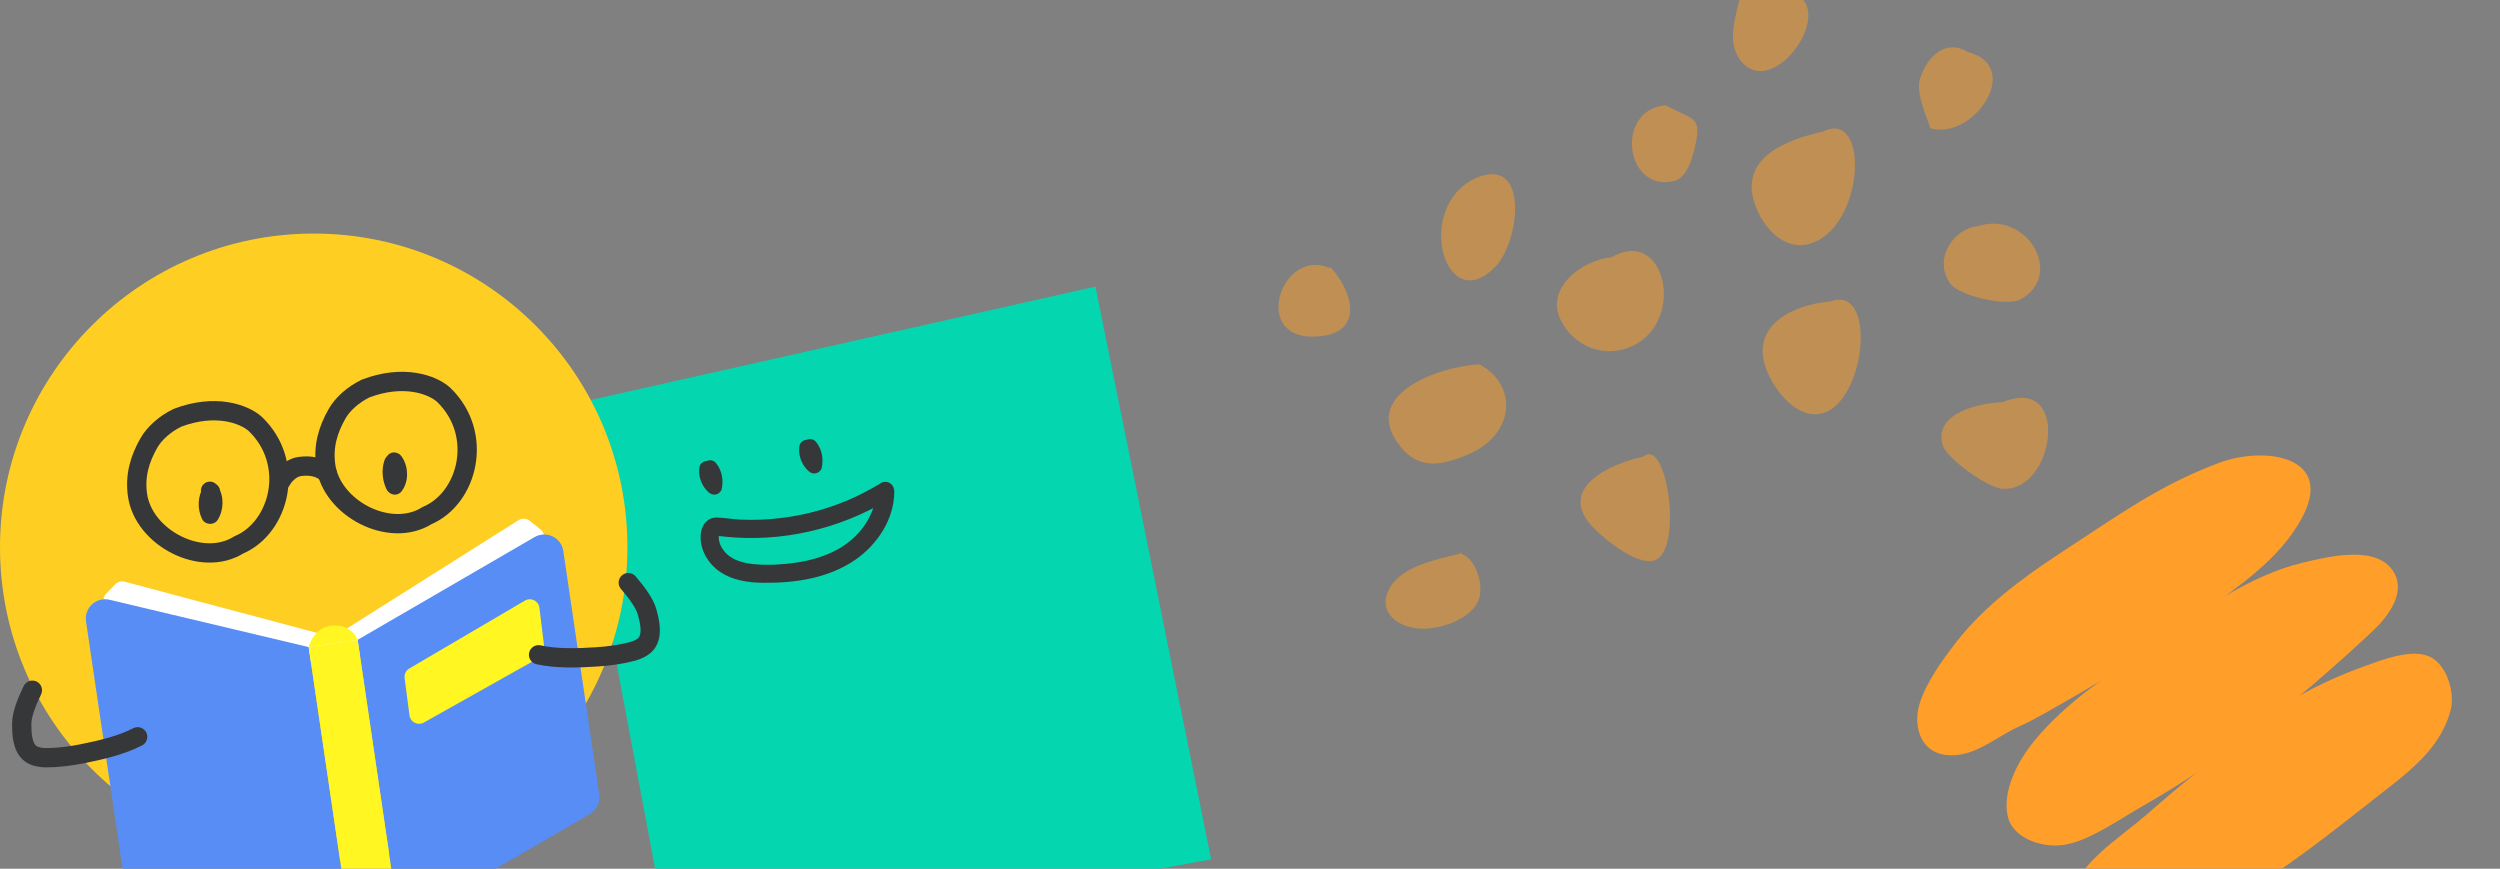     <svg width="518" height="180" viewBox="0 0 518 180" fill="none" xmlns="http://www.w3.org/2000/svg">
      <rect x="0" y="0" width="518" height="180" fill="#808080" stroke="none"/>
      <path d="M117.711 83.933L226.975 59.384L250.953 178.057L139.191 198.444L117.711 83.933Z" fill="#04D6B0" />
      <path
        d="M148.48 96.113C149.626 97.593 149.931 99.562 149.528 101.365C149.413 101.882 148.903 102.306 148.392 102.44C147.829 102.586 147.293 102.417 146.876 102.056C145.468 100.833 144.676 98.87 144.89 97.027C144.937 96.623 145.057 96.262 145.367 95.963C145.648 95.693 146.113 95.489 146.512 95.507C146.913 95.525 147.329 95.653 147.606 95.944C147.876 96.229 148.103 96.634 148.056 97.038C148.016 97.376 148.015 97.712 148.05 98.049L148.003 97.644C148.054 98.07 148.162 98.482 148.324 98.88L148.167 98.503C148.335 98.898 148.552 99.266 148.82 99.605L148.574 99.294C148.746 99.505 148.934 99.7 149.141 99.88L146.489 100.57C146.51 100.478 146.529 100.385 146.545 100.291L146.482 100.683C146.554 100.237 146.564 99.79 146.517 99.343L146.564 99.748C146.508 99.278 146.39 98.823 146.21 98.386L146.366 98.763C146.198 98.371 145.985 98.006 145.723 97.667C145.496 97.375 145.48 96.831 145.582 96.493C145.689 96.139 145.978 95.752 146.324 95.577C146.694 95.389 147.14 95.293 147.546 95.417L147.916 95.567C148.154 95.701 148.343 95.883 148.48 96.113Z"
        fill="#363739"
      />
      <path
        d="M169.201 91.723C170.346 93.203 170.652 95.172 170.249 96.976C170.133 97.492 169.623 97.917 169.113 98.05C168.549 98.197 168.013 98.028 167.597 97.666C166.188 96.444 165.396 94.48 165.611 92.637C165.658 92.233 165.777 91.872 166.087 91.574C166.368 91.303 166.833 91.099 167.232 91.117C167.634 91.136 168.05 91.263 168.326 91.554C168.596 91.839 168.823 92.244 168.776 92.648C168.737 92.986 168.736 93.323 168.771 93.66L168.724 93.254C168.775 93.68 168.882 94.093 169.044 94.49L168.887 94.114C169.055 94.509 169.272 94.877 169.54 95.216L169.294 94.904C169.466 95.115 169.655 95.31 169.862 95.49L167.21 96.181C167.23 96.088 167.249 95.995 167.265 95.902L167.202 96.293C167.274 95.847 167.285 95.4 167.238 94.953L167.285 95.358C167.229 94.888 167.11 94.433 166.93 93.996L167.087 94.373C166.919 93.982 166.705 93.616 166.443 93.277C166.217 92.985 166.2 92.441 166.302 92.103C166.409 91.749 166.699 91.363 167.044 91.188C167.415 90.999 167.861 90.903 168.266 91.028L168.637 91.177C168.875 91.311 169.063 91.493 169.201 91.723Z"
        fill="#363739"
      />
      <path
        d="M183.67 103.191C173.659 109.194 161.83 111.905 150.202 110.697C149.844 110.659 149.487 110.618 149.13 110.574C148.975 110.554 148.807 110.555 148.657 110.514C148.649 110.511 148.263 110.395 148.519 110.434C148.66 110.455 148.575 110.011 148.54 110.502C148.537 110.545 148.462 110.884 148.491 110.736C148.437 111.017 148.419 111.303 148.436 111.588C148.506 112.722 149.023 113.747 149.743 114.607C151.373 116.557 153.955 117.201 156.384 117.411C159.255 117.659 162.215 117.481 165.06 117.063C168.043 116.625 170.957 115.791 173.626 114.367C178.351 111.845 182.024 107.027 182.045 101.536C182.047 100.787 182.929 100.255 183.603 100.346C184.423 100.456 184.796 101.152 184.793 101.904C184.773 107.418 181.372 112.51 176.937 115.574C171.453 119.36 164.559 120.339 158.036 120.253C155.089 120.214 152.026 119.774 149.524 118.104C147.141 116.512 145.443 113.69 145.691 110.773C145.837 109.057 146.816 107.651 148.673 107.733C150.221 107.802 151.765 108.081 153.318 108.158C156.391 108.31 159.476 108.16 162.524 107.751C169.358 106.835 176.039 104.558 181.958 101.008C182.6 100.624 183.403 100.603 183.905 101.244C184.322 101.776 184.316 102.803 183.67 103.191Z"
        fill="#363739"
        stroke="#363739"
      />
      <path
        d="M65 178.394C100.899 178.394 130 149.293 130 113.394C130 77.496 100.899 48.394 65 48.394C29.102 48.394 0 77.496 0 113.394C0 149.293 29.102 178.394 65 178.394Z"
        fill="#FFCE22"
      />
      <path
        d="M42.169 100.855C40.949 102.871 40.834 105.417 41.876 107.543C42.502 108.818 44.376 108.893 45.117 107.704C46.38 105.676 46.478 102.856 45.163 100.809C44.89 100.383 44.575 100.047 44.083 99.882C43.641 99.734 43.04 99.76 42.63 99.998C42.217 100.238 41.848 100.607 41.716 101.084C41.587 101.547 41.565 102.128 41.837 102.551C42.019 102.835 42.168 103.135 42.286 103.452L42.115 102.974C42.261 103.384 42.349 103.807 42.385 104.241L42.345 103.734C42.373 104.145 42.352 104.552 42.282 104.957L42.372 104.475C42.296 104.878 42.173 105.265 41.999 105.636L42.206 105.199C42.132 105.351 42.051 105.497 41.962 105.639L45.203 105.801C45.115 105.622 45.038 105.439 44.971 105.251L45.142 105.73C45.005 105.328 44.919 104.915 44.882 104.492L44.922 104.998C44.889 104.549 44.911 104.104 44.989 103.661L44.899 104.143C44.979 103.726 45.105 103.325 45.283 102.941L45.076 103.377C45.151 103.22 45.233 103.069 45.323 102.92C45.578 102.5 45.684 101.982 45.58 101.495C45.483 101.041 45.167 100.541 44.763 100.3C43.903 99.789 42.714 99.954 42.169 100.855Z"
        fill="#363739"
      />
      <path
        d="M79.652 95.419C79.009 97.296 79.201 99.51 80.066 101.332C80.376 101.985 81.011 102.429 81.669 102.485C82.019 102.512 82.348 102.441 82.656 102.273C82.95 102.109 83.185 101.875 83.363 101.571C84.012 100.685 84.356 99.424 84.346 98.272C84.341 97.69 84.284 97.074 84.112 96.511C84.001 96.146 83.881 95.773 83.716 95.429C83.55 95.081 83.329 94.758 83.112 94.446C82.834 94.045 82.234 93.778 81.801 93.742C81.327 93.702 80.749 93.89 80.414 94.255C80.078 94.621 79.819 95.116 79.823 95.661L79.873 96.22C79.953 96.589 80.111 96.916 80.347 97.199C80.371 97.233 80.394 97.267 80.417 97.301L80.125 96.852C80.293 97.114 80.428 97.391 80.533 97.687L80.35 97.157C80.458 97.475 80.527 97.8 80.562 98.133L80.512 97.575C80.543 97.93 80.534 98.283 80.483 98.632L80.566 98.103C80.513 98.429 80.426 98.742 80.301 99.041L80.502 98.564C80.397 98.805 80.269 99.029 80.117 99.237L83.414 99.477C83.321 99.28 83.238 99.079 83.166 98.873L83.349 99.403C83.201 98.964 83.106 98.514 83.06 98.053L83.111 98.612C83.069 98.126 83.084 97.644 83.157 97.169L83.075 97.698C83.126 97.39 83.201 97.091 83.301 96.8C83.467 96.316 83.375 95.64 83.151 95.181C82.93 94.732 82.487 94.288 82.035 94.14C81.551 93.981 81.001 93.967 80.56 94.24C80.121 94.511 79.83 94.897 79.652 95.419Z"
        fill="#363739"
      />
      <path
        d="M30.851 91.78C31.93 89.884 34.05 87.885 36.765 86.565C44.547 83.604 50.555 85.707 52.944 87.885C61.341 96.017 57.982 109.286 49.488 112.898C41.774 117.73 29.708 111.416 28.485 102.534C27.94 98.573 28.917 95.175 30.851 91.78Z"
        stroke="#363739"
        stroke-width="4"
        stroke-linecap="round"
      />
      <path
        d="M69.851 85.713C70.93 83.817 73.05 81.818 75.765 80.498C83.547 77.537 89.555 79.64 91.944 81.818C100.341 89.95 96.982 103.219 88.488 106.831C80.774 111.664 68.708 105.349 67.485 96.467C66.94 92.507 67.917 89.108 69.851 85.713Z"
        stroke="#363739"
        stroke-width="4"
        stroke-linecap="round"
      />
      <path
        d="M58.027 99.916C58.294 99.563 58.782 98.716 59.086 98.41C59.975 97.512 60.874 96.821 62.171 96.652C64.225 96.383 66.218 96.697 67.769 98.042"
        stroke="#363739"
        stroke-width="4"
        stroke-linecap="round"
      />
      <g clip-path="url(#clip0_91_13645)">
        <path
          d="M22.951 126.296C21.471 125.906 20.959 124.067 22.026 122.969L23.872 121.068C24.377 120.549 25.122 120.342 25.821 120.529L68.184 131.801C68.722 131.944 69.295 131.856 69.765 131.559L107.439 107.784C108.16 107.329 109.09 107.381 109.755 107.914L111.984 109.696C113.067 110.562 112.962 112.24 111.779 112.964L70.538 138.197C70.073 138.481 69.512 138.564 68.985 138.425L22.951 126.296Z"
          fill="white"
        />
        <path
          d="M72.656 193.058L28.306 182.521C26.714 182.142 25.513 180.832 25.274 179.213L17.826 128.751C17.413 125.952 19.956 123.621 22.708 124.275L63.95 134.074L72.656 193.058Z"
          fill="#578DF5"
        />
        <path
          d="M124.165 164.628C124.404 166.247 123.632 167.848 122.216 168.671L82.799 191.564L74.093 132.58L110.751 111.29C113.197 109.869 116.304 111.366 116.717 114.164L124.165 164.628Z"
          fill="#578DF5"
        />
        <path d="M74.113 132.58L63.97 134.07L72.636 193.06L82.78 191.569L74.113 132.58Z" fill="#FFF622" />
        <path
          d="M63.951 134.076C63.951 134.076 64.942 129.837 68.949 129.599C72.956 129.36 74.093 132.58 74.093 132.58L63.951 134.076Z"
          fill="#FFF622"
        />
        <path
          d="M83.835 140.496C83.731 139.7 84.113 138.919 84.806 138.512L108.77 124.441C110.012 123.712 111.594 124.495 111.768 125.924L112.784 134.266C112.882 135.071 112.485 135.855 111.778 136.252L87.81 149.719C86.575 150.413 85.03 149.639 84.847 148.235L83.835 140.496Z"
          fill="#FFF622"
        />
      </g>
      <path
        d="M6.709 143.014C5.5 145.5 4.5 148.067 4.5 150C4.5 151.892 4.552 154.802 6.352 156.164C7.18 156.791 8.542 157 9.5 157C11.999 157 14.455 156.69 16.92 156.204C20.652 155.468 25.128 154.445 28.521 152.668"
        stroke="#363739"
        stroke-width="4"
        stroke-linecap="round"
      />
      <path
        d="M130.179 120.725C131.988 122.816 133.616 125.038 134.114 126.906C134.601 128.734 135.301 131.56 133.912 133.339C133.274 134.158 132.011 134.711 131.086 134.958C128.672 135.602 126.218 135.935 123.711 136.1C119.916 136.351 115.327 136.516 111.591 135.673"
        stroke="#363739"
        stroke-width="4"
        stroke-linecap="round"
      />
      <path
        d="M459.735 95.921C447.189 100.635 438.686 106.922 427.406 114.265C418.563 120.021 410.944 125.832 405.309 133.08C402.462 136.74 398.958 141.612 397.702 145.952C396.676 149.495 397.377 153.603 400.361 155.463C402.64 156.884 405.798 156.725 408.543 155.715C411.939 154.466 414.851 152.114 418.141 150.629C421.78 148.987 425.319 146.845 428.795 144.865C438.137 139.545 447.181 133.675 455.85 127.301C463.634 121.578 472.099 116.136 476.835 107.547C484.019 94.527 469.321 92.319 459.735 95.921Z"
        fill="#FF9E29"
      />
      <path
        d="M466.582 152.017C475.338 145.412 483.663 138.22 491.599 130.77C494.937 127.636 498.501 122.77 496.002 118.569C492.63 112.899 482.946 115.191 477.054 116.607C465.796 119.313 454.922 127.207 445.503 133.833C436.757 139.985 428.253 145.297 421.447 153.577C418.001 157.77 414.825 164.045 416.015 169.182C417.049 173.647 422.95 175.706 427.517 175.075C432.744 174.354 439.327 169.646 443.978 166.997C451.822 162.528 459.349 157.473 466.582 152.017Z"
        fill="#FF9E29"
      />
      <path
        d="M466.604 151.42C458.953 156.777 452.04 162.436 445.038 168.558C438.819 173.995 429.679 179.231 428.252 187.767C427.264 193.671 431.123 198.668 437.346 197.436C446.138 195.697 454.741 190.911 462.525 186.492C473.082 180.499 482.673 172.81 492.185 165.342C498.633 160.28 505.379 155.562 507.693 147.469C508.71 143.912 507.299 138.78 504.34 136.585C501.107 134.188 495.254 136.146 491.677 137.402C482.111 140.762 473.334 144.967 466.604 151.42Z"
        fill="#FF9E29"
      />
      <path
        d="M289.422 91.531C293.279 97.219 297.866 96.731 303.649 94.401C314.42 90.06 314.332 79.523 306.497 75.487C298.228 75.942 282.587 81.455 289.422 91.531Z"
        fill="#FF9E29"
        fill-opacity="0.5"
      />
      <path
        d="M333.873 53.314C327.595 53.91 320.295 59.773 323.27 66.083C326.071 72.02 332.697 74.311 338.227 71.71C349.435 66.44 345.031 46.8 333.873 53.314Z"
        fill="#FF9E29"
        fill-opacity="0.5"
      />
      <path
        d="M306.042 36.792C292.833 42.422 299.206 66.084 309.799 55.31C314.906 50.117 316.924 32.354 306.042 36.792Z"
        fill="#FF9E29"
        fill-opacity="0.5"
      />
      <path
        d="M377.694 27.27C370.109 28.95 360.464 32.642 363.528 42.07C365.166 47.109 369.687 52.195 375.204 50.449C386.344 46.923 387.478 22.41 377.694 27.27Z"
        fill="#FF9E29"
        fill-opacity="0.5"
      />
      <path
        d="M346.905 37.487C349.491 36.839 350.553 33.107 351.154 30.6C352.804 23.719 350.62 24.938 345.149 21.793C334.419 22.748 336.78 40.025 346.905 37.487Z"
        fill="#FF9E29"
        fill-opacity="0.5"
      />
      <path
        d="M379.392 62.426C370.242 63.268 361.668 68.338 366.74 78.227C368.994 82.622 373.579 87.357 378.33 85.393C386.716 81.925 388.691 59.078 379.392 62.426Z"
        fill="#FF9E29"
        fill-opacity="0.5"
      />
      <path
        d="M340.487 94.623C333.699 96.043 322.965 100.998 329.534 108.665C331.874 111.396 340.235 118.312 343.607 115.692C348.504 111.886 345.185 90.534 340.487 94.623Z"
        fill="#FF9E29"
        fill-opacity="0.5"
      />
      <path
        d="M302.663 114.696C297.653 115.916 290.286 117.253 287.797 122.112C285.267 127.049 289.985 130.37 295.123 130.271C299.098 130.194 304.952 128.086 306.403 124.244C307.506 121.323 305.895 115.745 302.663 114.696Z"
        fill="#FF9E29"
        fill-opacity="0.5"
      />
      <path
        d="M302.001 114.555C302.228 114.582 302.45 114.627 302.663 114.696C302.855 114.649 303.05 114.603 303.234 114.556L302.001 114.555Z"
        fill="#FF9E29"
        fill-opacity="0.5"
      />
      <path d="M302.001 114.555C301.695 114.518 301.381 114.506 301.052 114.554L302.001 114.555Z" fill="#FF9E29" fill-opacity="0.5" />
      <path
        d="M414.943 83.335C410.164 83.475 400.434 85.587 402.565 92.343C403.381 94.931 411.663 101.047 414.897 101.277C425.806 102.052 429.153 77.455 414.943 83.335Z"
        fill="#FF9E29"
        fill-opacity="0.5"
      />
      <path
        d="M409.636 46.91C404.79 47.372 400.446 53.729 404.124 58.803C405.942 61.31 415.841 63.574 418.643 62.036C427.876 56.97 419.972 43.431 409.636 46.91Z"
        fill="#FF9E29"
        fill-opacity="0.5"
      />
      <path
        d="M407.669 10.743C403.424 8.108 399.374 11.329 397.816 16.36C396.933 19.215 399.057 23.781 399.963 26.556C408.74 29.245 419.498 13.806 407.669 10.743Z"
        fill="#FF9E29"
        fill-opacity="0.5"
      />
      <path
        d="M363.764 14.625C370.958 16.142 380.187 0.312 370.549 -1.696L370.683 -1.19C369.187 -2.955 366.91 -5.48 364.33 -4.722C362.939 -4.314 361.86 -3.2 361.185 -1.937C360.511 -0.675 360.187 0.739 359.87 2.135C359.332 4.502 358.792 6.947 359.231 9.346C359.67 11.746 361.342 14.114 363.764 14.625Z"
        fill="#FF9E29"
        fill-opacity="0.5"
      />
      <path
        d="M275.445 55.089L275.58 55.595C265.341 50.885 258.62 71.43 273.763 69.648C282.836 68.581 280.093 59.993 275.445 55.089Z"
        fill="#FF9E29"
        fill-opacity="0.5"
      />
      <defs>
        <clipPath id="clip0_91_13645">
          <rect width="100" height="95.833" fill="white" transform="translate(15.511 113.016) rotate(-8.358)" />
        </clipPath>
      </defs>
    </svg>
